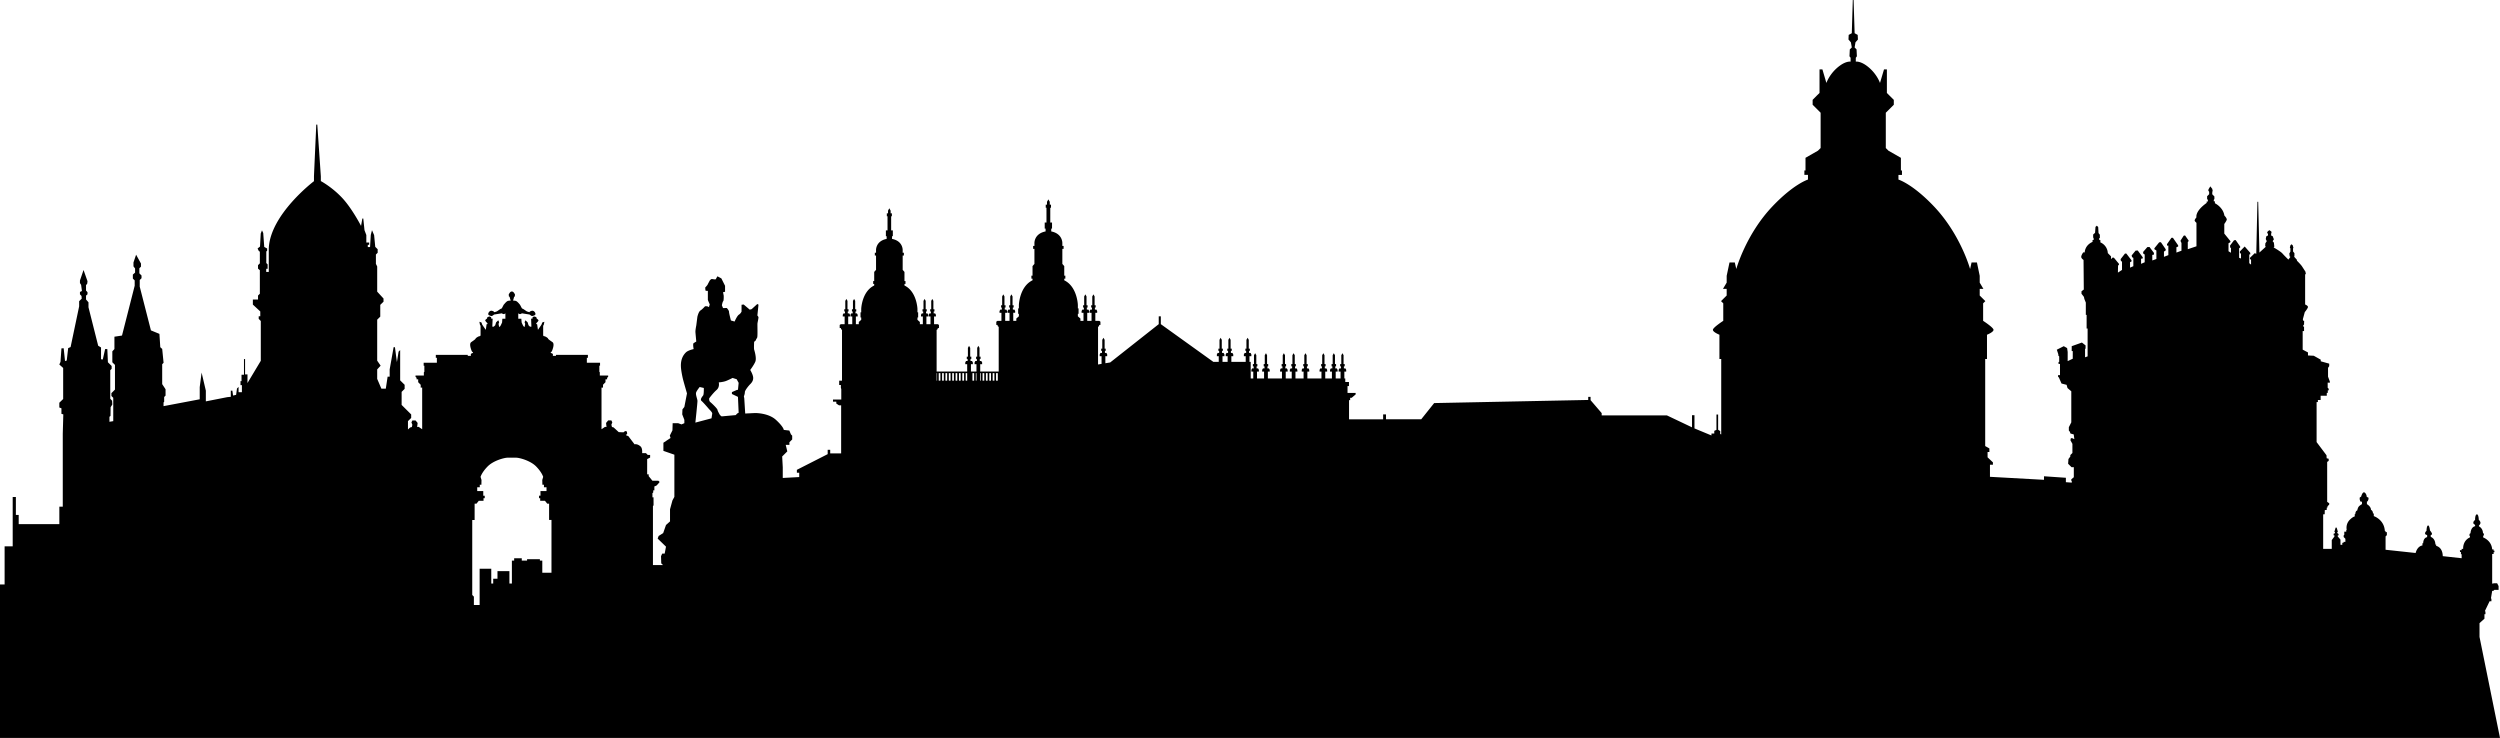<svg xmlns="http://www.w3.org/2000/svg" viewBox="0 0 358.416 105.796"><path d="M355.479 91.312v-1.977l.707-.635v-.648h.143v-.369l-.079-.081.672-1.399h.263v-.354l-.068-.072.179-1.064h.162l.147-.145h.607v-.549l-.205-.396h-.57v.121l-.143-.137v-4.184h.205v-.258h.115v-.215h-.121v-.18h-.199c-.09-1.301-1.29-1.719-1.29-1.719v-.268h.101v-.257l-.127-.11c-.041-.724-.582-.955-.582-.955V75.3s.037.066.185-.201c.146-.271-.21-.582-.21-.582-.021-.773-.251-.781-.251-.781-.306.02-.273.82-.273.82-.313.173-.252.49-.252.49l.252.224v.17c-.641.142-.655.997-.655.997l-.146.118v.312h.068v.168c-1.086.498-.98 1.657-.98 1.657h-.215v.19h-.221c-.063 0 0 .258 0 .258h.119v.312h.102v.578l-2.707-.296c-.025-1.327-.943-1.469-.943-1.469v-.188h-.109c-.037-.929-.656-1.092-.656-1.092l-.021-.117s-.067-.123.137-.218c.199-.097-.241-.601-.241-.601s-.084-.781-.288-.711c-.204.064-.21.766-.21.766s-.215.18-.205.378c.013.202.294.215.294.215v.313c-.587.111-.564.875-.564.875h-.11v.314c-.792.139-.972 1.082-.972 1.082l-4.312-.464v-1.911l.185-.185v-.433h-.193v-.17h-.096c-.104-1.646-1.584-2.123-1.584-2.123v-.377h-.124c.021-.389-.283-.529-.283-.529.006-.479-.582-.811-.582-.811v-.375l.12-.043.11-.296v-.215l-.256-.112c0-.291-.205-.646-.39-.65-.252-.01-.414.619-.414.619l-.192.117-.021.23.094.339.241.047v.339s-.293.162-.45.338c-.152.168-.23.577-.23.577-.272.05-.272.515-.272.515h-.084v.338s-.215.002-.661.428c-.691.641-.492 1.477-.492 1.477l-.062.062v.213h-.283v.447l-.09.09v.23l.247.252v.438h-.263v.142h-.178v.28h-.264v-.741l-.393-.457v-.152h.119v-.2l-.179-.127v-.154l.085-.03-.179-.599h-.147l-.184.629h.084v.179l-.184.062v.232h.115v.168l-.384.516v1.261h-1.231v-4.95l.215-.014.017-.594.282-.036v-.312l.1-.037.018-.178.23-.222.01-.19-.299-.209v-5.727l.215-.141v-.31l-.289-.073-.021-.427-1.421-1.89v-5.739h.184v-.291h.394v-.619h.881v-.413h.144v-.357h.131v-.225l-.146-.146v-.737l.309.014v-.168l-.258-.701v-1.263l.168-.243v-.359l-1.213-.336v-.233l-1.002-.563-.828-.04v-.435l-.761-.401v-2.664h.199v-.627h-.11v-.26h.105l.021-.569-.138-.031-.053-.202.278-1.025s.424-.517.455-.719c.031-.202-.404-.375-.404-.375v-4.282l.101-.129-.062-.307-.493-.763c-.163-.25-.724-.803-.724-.803v-.121l-.398-.448.042-.084v-.425l-.199-.241v-.453l.058-.059-.109-.385-.184-.137-.143.157-.079.325.079.098v.472l-.157.28.054.417.104.066-.289.385s-.593-.577-.865-.889c-.283-.307-1.248-.855-1.248-.855l.096-.128-.064-.557-.178-.215.178-.263-.178-.461-.199-.065-.021-.241s.078-.244.058-.302c-.017-.058-.31-.244-.31-.244s-.24.166-.295.278c-.052.117.102.257.102.257v.22l-.246.132-.074.386.143.307-.204.31-.021.401.084.089-.913.829-.173-7.272h-.114l-.164 7.455-.215-.097-.687.666-.011.154.166.14v.682l-.256-.204v-1.259l.143.01v-.232l-.798-.911-.688.706v.233l.157.09v.691l-.268-.1v-1.363l.151-.105v-.142l-.649-.936-.236.036-.562.745v.272l.127.09v.682l-.353-.218v-1.146l.272-.154v-.152l-.877-1.083v-1.374s.285-.386.348-.593c.068-.205-.335-.619-.335-.619-.188-1.206-1.358-1.762-1.358-1.762v-.273h-.162v-.21l.088-.125v-.365l-.31-.319.017-.378.053-.087-.068-.307-.277-.359-.263.438-.021.197.119.137v.354l-.293.294v.396l.109.125v.241h-.173v.194c-1.715 1.22-1.463 2.057-1.463 2.057s-.259.314-.259.451c0 .134.259.346.259.346v3.364l-1.244.417v-1.033l.067-.05.06-.144-.521-.75-.198.044-.446.697.031.152.101.184v1.117l-.725.266v-.764l.252-.105v-.162l-.75-1.083h-.216l-.635.907v.202h.194v1.371l-.63.242v-.745l.252-.176v-.162l-.691-1.013-.246.018-.688.851v.136l.288.184v1.215l-.582.215-.01-.794.24-.048v-.241l-.636-.85-.309.013-.599.692v.221l.221.157v1.106l-.52.226v-.724l.24-.053v-.164l-.719-.974-.305.019-.565.685.052.249.189.11v1.19l-.473.207v-.781l.211-.107v-.165l-.746-.971-.193.008-.624.798.042.272.158.078v1.196l-.588.386.021-1.013.126-.104v-.145l-.724-.881-.194-.009-.215.231v-.406l-.467-.478a1.755 1.755 0 0 0-1.064-1.526v-.33h-.162v-.302h.088v-.464l-.192-.241-.048-.863-.194-.194-.192.173-.063.851-.272.241v.472h.068v.32H300v.268c-1.128.495-1.122 1.502-1.122 1.502h-.216s-.282.399-.282.64c0 .242.33.443.33.443l.037 4.244-.331.254v.346l.353.459.058.291.21.522v1.757h.115v1.967h.142v3.986l-.366.134v-1.188l.072-.079v-.44l-.523-.409-1.463.521v.698h.15v1.099l-.729.346V50.46l-.08-.556-.481-.273-.996.504.216.658v.181l.125.126v.789h-.095v.289h.21v1.6h-.277v.224l.125.129.367.85.734.191.126.461.545.465v4.453l-.351.697v.481l.136.157.1.268.462.127.09.684-.305-.145h-.193l-.063.299.284.516v1.309l-.299.297v.209l-.269.359-.048.677.493.495h.325v1.439l-.362.297v.191l.067.065v.22l-.844-.061v-.635l-3.137-.215v.508l-7.747-.43v-1.733h.425v-.338l-.766-.724v-.763h.258v-.512l-.599-.338V51.469h.257V47.99s.977-.383.934-.722c-.041-.338-1.488-1.271-1.488-1.271v-2.51l.318-.314-.808-.806v-.954h.53l-.53-.895v-.975l-.399-1.912h-.77l-.21.936s-1.354-4.925-5.146-8.939c-3.096-3.271-5.125-3.882-5.125-3.882v-.671h.504v-.635h-.152v-1.814l-1.783-1.021-.383-.38v-5.062l1.148-1.146v-.7l-.613-.608-.379-.38V9.952h-.414l-.576 1.943s-.473-1.445-1.977-2.518c-.925-.648-1.49-.541-1.49-.541v-.555l.156-.207-.048-.989-.276-.282.121-.735.352-.4-.032-.664-.44-.241L265.743 0h-.115l-.143 4.762-.445.241-.031.664.346.4.131.735-.287.282-.047.989.162.207v.556s-.571-.107-1.489.541c-1.507 1.072-1.982 2.518-1.982 2.518l-.571-1.943h-.414v3.375l-.39.38-.598.608v.7l1.146 1.146v5.062l-.385.38-1.783 1.021v1.814h-.162v.635h.515v.671s-2.03.611-5.13 3.882c-3.793 4.015-5.146 8.939-5.146 8.939l-.214-.936h-.761l-.404 1.912v.975l-.529.895h.529v.954l-.809.806.32.314v2.51s-1.442.934-1.483 1.271c-.042.339.933.722.933.722v3.48h.258V62.28l-.142-.058v-.417l-.3-.192v-2.179h-.241v2.194l-.313.143v.385h-.403v.276l-2.435-1.011v-1.898h-.352v1.742l-3.594-1.708h-9.356v-.33l-1.594-1.856v-.473h-.336v.443l-22.087.447-1.857 2.326h-5.051v-.704h-.409v.705h-4.888v-2.744h.162v-.34h.216l.569-.482v-.211h-1.164v-.992h.205v-.576h-.528v-.51h-.132v-.985H193v-.255l-.11-.204h-.22v-.296h.115v-.323h-.163V50.93l-.156-.296-.169.296v1.267h-.162v.323h.115v.296h-.22l-.111.204v.255h.273v.985h-.697v-.985h.268v-.255l-.115-.204h-.215v-.296h.115v-.323h-.158V50.93l-.168-.296-.162.296v1.267h-.156v.323h.109v.296h-.216l-.114.204v.255h.269v.985h-.955v-.985h.272v-.255l-.115-.204h-.221v-.296h.115v-.323h-.158V50.93l-.168-.296-.162.296v1.267h-.151v.323h.11v.296h-.222l-.114.204v.255h.271v.985h-2.02v-.985h.269v-.255l-.11-.204h-.221v-.296h.115v-.323h-.162V50.93l-.162-.296-.168.296v1.267h-.152v.323h.109v.296h-.215l-.109.204v.255h.262v.985h-1.164v-.985h.272v-.255l-.115-.204h-.22v-.296h.115v-.323h-.152V50.93l-.174-.296-.162.296v1.267h-.158v.323h.116v.296h-.215l-.115.204v.255h.272v.985h-.86v-.985h.272v-.255l-.115-.204h-.215v-.296h.109v-.323h-.156V50.93l-.164-.296-.162.296v1.267h-.156v.323h.115v.296h-.228l-.108.204v.255h.268v.985h-2.02v-.985h.263v-.255l-.11-.204h-.215v-.296h.109v-.323h-.162V50.93l-.157-.296-.173.296v1.267h-.152v.323h.115v.296h-.221l-.115.204v.255h.273v.985h-1.014v-.985h.268v-.255l-.109-.204h-.215v-.296h.109v-.323h-.151V50.93l-.168-.296-.167.296v1.267h-.158v.323h.115v.296h-.221l-.109.204v.255h.272v.985h-.366v-2.38h-.179v-.815h.272v-.254l-.11-.208h-.22v-.299h.115v-.319h-.158V48.72l-.167-.296-.168.296v1.265h-.152v.319h.11v.299h-.215l-.11.208v.254h.263v.815h-2.057v-.815h.272v-.254l-.114-.208h-.221v-.299h.12v-.319h-.163V48.72l-.162-.296-.162.296v1.265h-.157v.319h.115v.299h-.22l-.116.208v.254h.272v.815h-.734v-.815h.273v-.254l-.115-.208h-.221v-.299h.115v-.319h-.157V48.72l-.167-.296-.158.296v1.265h-.162v.319h.109v.299h-.215l-.11.208v.254h.268v.815h-.771l-7.533-5.407v-1.125h-.298v1.125l-6.96 5.491-.692.113v-1.013h.262v-.254l-.104-.208h-.22v-.299h.11v-.319h-.153V48.72l-.167-.296-.169.296v1.265h-.156v.319h.114v.299h-.22l-.11.208v.254h.268v1.104l-.504.087v-5.393l.158-.12v-.158h.184v-.469l-.173-.115h-.557v-1.159h.263v-.252l-.11-.208h-.216v-.296h.111v-.322h-.152v-1.262l-.168-.302-.168.302v1.262h-.157v.322h.115v.296h-.221l-.11.208v.252h.268v1.159h-.618v-1.159h.272v-.252l-.109-.208h-.221v-.296h.109v-.322h-.152v-1.262l-.167-.302-.168.302v1.262h-.157v.322h.115v.296h-.215l-.115.208v.252h.272v1.159h-.44v-.331l-.367-.322v-.359h.1v-.773h-.1v-.499s-.084-2.627-1.951-3.532v-.235h.157v-.433h-.157v-1.368l-.273-.315v-2.158h.179v-.417h-.179v-.393s.063-1.359-1.594-1.688v-.403h.115v-.876h-.252v-2.113h.105v-.443h-.178v-.409l-.199-.352-.199.352v.409h-.179v.443h.105v2.113h-.252v.876h.126v.403c-1.669.328-1.601 1.688-1.601 1.688v.393h-.184v.417h.184v2.158l-.272.315v1.368h-.162v.433h.162v.233c-1.872.905-1.956 3.532-1.956 3.532v.499h-.104v.773h.104v.359l-.367.322v.331h-.44V44.84h.272v-.25l-.109-.208h-.221v-.296h.115v-.322h-.157v-1.262l-.163-.302-.168.302v1.262h-.157v.322h.116v.296h-.221l-.115.208v.252h.272v1.159h-.618v-1.159h.271v-.252l-.115-.208h-.22v-.296h.115v-.322h-.157v-1.262l-.168-.302-.162.302v1.262h-.152v.322h.104v.296h-.21l-.12.208v.252h.272v1.159h-.561l-.174.115v.469h.189v.158l.157.12v6.404h-2.649v-1.052h.273v-.252l-.121-.207h-.215v-.296h.115v-.323h-.157v-1.261l-.163-.297-.167.297v1.261h-.157v.323h.109v.296h-.215l-.11.207v.252h.268v1.052h-.792v-1.052h.273v-.252l-.115-.207h-.221v-.296h.115v-.323h-.157v-1.261l-.168-.297-.163.297v1.261h-.162v.323h.121v.296h-.227l-.11.207v.252h.273v1.052h-4.38v-5.969l.158-.118v-.146h.178v-.449l-.168-.107h-.535v-1.106h.263v-.242l-.11-.199h-.209v-.281h.109v-.307h-.151v-1.206l-.157-.28-.152.28v1.206h-.152v.307h.105v.281h-.205l-.11.199v.241h.257v1.106h-.587v-1.106h.257v-.241l-.11-.199h-.204v-.281h.104v-.307h-.152v-1.206l-.157-.28-.157.28v1.206h-.142v.307h.1v.281h-.205l-.109.199v.241h.262v1.106h-.425v-.316l-.346-.307v-.339h.099v-.739h-.099v-.48s-.079-2.502-1.862-3.364v-.226h.146v-.412h-.146v-1.309l-.257-.299v-2.053h.173v-.401h-.173v-.373s.058-1.298-1.526-1.607v-.386h.115v-.836h-.241v-2.02h.105v-.422h-.179v-.386l-.189-.342-.184.342v.386h-.173v.422h.1v2.02h-.235v.836h.109v.386c-1.578.31-1.521 1.607-1.521 1.607v.373h-.173v.401h.173v2.053l-.263.299v1.309h-.146v.412h.146v.226c-1.783.862-1.861 3.364-1.861 3.364v.48h-.101v.739h.101v.339l-.347.307v.316h-.42v-1.106h.258v-.241l-.105-.199h-.209v-.281h.109v-.307h-.151v-1.206l-.157-.28-.163.28v1.206h-.146v.307h.109v.281h-.21l-.109.199v.241h.257v1.106h-.583v-1.106h.253v-.241l-.105-.199h-.21v-.281h.11v-.307h-.152v-1.206l-.157-.28-.157.28v1.206h-.146v.307h.104v.281h-.21l-.11.199v.241h.268v1.106h-.54l-.168.107v.449h.184v.146l.146.118v7.277h-.403v.619h.241v.411l.058.177v1.502h-1.186v.305h.473v.266l.393.26h.3v6.889h-1.568v-.521h-.362v.627l-4.416 2.247v.42h.336v.618l-2.36.129v-1.526l-.084-1.553.734-.732-.226-.935h.529v-.378l.399-.396v-.545l-.18-.184-.23-.549-.797-.09s0-.408-1.117-1.436c-1.117-1.027-3.025-.982-3.025-.982l-1.386.068-.136-2.18-.053-.288s.137-.308.137-.585c0-.271.566-.957.791-1.175.221-.224.462-.548.395-1.011-.074-.461-.415-1.006-.415-1.006s.53-.7.734-1.195c.199-.499-.115-1.537-.173-1.727-.048-.186 0-1.111 0-1.111s.262-.202.262-.272c0-.071.068-.137.168-.323.1-.191.016-1.911.053-2.085.026-.17.146-.719.137-.836-.021-.121-.157-.258-.157-.258s.157-1.486.157-1.536c0-.053-.174-.104-.174-.104l-.803.731-.272.071-.87-.737-.305.037v.973s-.104.272-.377.443c-.273.17-.619.988-.619.988l-.53-.152s-.272-1.043-.272-1.245c0-.207-.32-.548-.32-.548l-.535.019-.167-.394s.1-.548.188-.598c.084-.053.084-.719.068-.819l-.09-.464.289-.065v-.857l-.529-1.06-.562-.302s-.167.268-.215.389c-.057.12-.45 0-.587 0-.137 0-.304.223-.304.223s-.294.548-.31.595c-.017.056-.341.412-.341.412s.031.257.031.375c0 .124.352.092.352.092v1.277c0 .07.268.658.268.658l-.11.391-.252-.112h-.315s-.346.403-.639.59c-.299.181-.457.931-.457.931l-.157 1.23s-.136.64-.121.959c.026.317.121 1.343.121 1.343s-.231.137-.378.229 0 .854 0 .854-.775.159-1.096.466c-.834.803-.771 1.889-.682 2.539.084.596.204 1.159.31 1.536.099.378.514 1.812.514 1.812l-.378 1.945-.272.344-.031.717.304.787v.477l-.408.175-.483-.173h-.786l-.031 1.026-.378.75.104.344-1.022.682v1.165l1.573.548v6.047l-.277.51-.347 1.268v1.74l-.577.515-.404 1.159-.65.412-.141.375 1.195 1.158-.188.994h-.357l-.167.372.031 1.025.257.251h-1.447v-8.475l.089-.084V71.3h-.157v-.594l.115-.109v-.299h.163v-.557l.288-.117.188-.187.283-.336-.184-.179h-.854l-.535-.658v-.258h-.22V65.82l.425-.223v-.375h-.341l-.258-.258h-.545s.073-.694-.226-.957c-.483-.432-.86-.305-.86-.305l-.902-1.186s-.115-.047-.178-.047c-.074 0-.169-.145-.169-.145s.169-.037.179-.095c.021-.06-.031-.351-.031-.351s-.184-.127-.293-.043c-.127.086-.2.148-.2.148l-.677-.029-.734-.674-.235-.061-.084-.325.131-.341-.131-.28h-.457l-.305.367.062.578-.21-.02-.504.344v-5.971h.215v-.408l.357-.369v-.41h.23v-.215l.152-.148v-.184h-1.196v-.459l-.068-.076v-.871h.1v-.422h-1.893v-.708h.151v-.42h-4.579v.137h-.456s.052-.149 0-.262c-.062-.113-.262-.113-.299-.182-.036-.07.126-.107.185-.249.052-.15.43-1.028.062-1.277-.361-.249-.598-.409-.624-.498-.015-.095-.393-.336-.545-.344-.146-.013-.158-.103-.158-.218v-1.277l.09-.157.084-.422-.299.1-.121.322-.504.739-.115-.808-.125-.023v-.113s.352-.332.314-.432c-.037-.105-.252-.241-.252-.241l-.062-.218-.32-.092-.215.126v.184l-.205.016.042 1.144h-.204l-.21-.205-.126-.417-.314-.296-.122.282.09.238-.09.443s-.068-.023-.152-.103c-.078-.081-.272-.548-.272-.548l-.042-.533h-.44v-.775s.146.112.241.112c.105 0 .289-.112.289-.112l1.091.173s.31.252.388.218c.079-.037.487-.081.457-.32-.037-.241-.273-.524-.583-.419-.304.1-.262.188-.262.188s-.278-.065-.399-.123c-.114-.059-.571-.409-.635-.391-.072.028-.283-.509-.367-.59-.073-.079-.393-.512-.65-.535-.251-.023-.345-.053-.345-.053l.072-.118.105-.396.104-.056.021-.288s-.146-.28-.263-.359c-.126-.076-.179-.058-.179-.058s-.062-.019-.188.058c-.115.079-.263.359-.263.359l.021.288.105.056.104.396.073.118s-.094.029-.346.053c-.258.023-.566.456-.65.535-.079.081-.294.618-.362.59-.073-.019-.529.332-.64.391-.115.058-.398.123-.398.123s.042-.089-.263-.188c-.31-.105-.545.178-.582.419-.031.239.372.283.456.32.079.034.389-.218.389-.218l1.096-.173s.179.112.283.112c.105 0 .236-.112.236-.112v.775h-.436l-.037.533s-.199.467-.277.548a.513.513 0 0 1-.146.103l-.09-.443.09-.238-.127-.283-.309.296-.127.417-.215.205h-.204l.048-1.144-.211-.016v-.184l-.215-.126-.314.092-.073.218s-.215.136-.247.241c-.031.1.32.432.32.432v.113l-.125.023-.116.808-.509-.739-.115-.322-.294-.1.079.422.089.157v1.277c0 .115-.011.205-.162.218-.147.008-.52.249-.552.344-.021.089-.262.249-.618.498-.367.249.011 1.127.062 1.277.059.142.221.179.189.249-.037.068-.241.068-.294.182-.058.112 0 .262 0 .262h-.462v-.137h-4.579v.42h.152v.708H60.74v.422h.099v.871l-.073.076v.458h-1.195v.185l.152.149v.215h.23v.408l.361.371v.407h.211v5.97l-.504-.344-.215.021.068-.579-.295-.358h-.461l-.131.279.131.341-.073.325-.247.061-.31.287v-1.197l.462-.455v-.506l-.687-.681-.683-.683V56.18l.431-.431v-.582l-.641-.635V50.19l-.226.223-.241 1.503-.282-2.143h-.189l-.566 3.187v1.038h-.294l-.262 1.729h-.63l-.603-1.406v-1.36l.493-.535-.493-.719V45.83l.44-.436v-1.688l.467-.454v-.453l-.907-.986v-3.607l-.185-.377v-1.34l.252-.252v-.506l-.346-.339-.162-1.684-.305-.708-.173.682-.105 1.744h-.325v-.328h.199v-.33h-.408v-1.07l-.263-.697-.173-1.673h-.132l-.188 1.062s-1.316-2.562-2.765-4.08c-1.437-1.517-3-2.348-3-2.348v-.682l-.509-7.414h-.146l-.33 7.375v.736s-6.289 4.76-6.479 9.65v3.365h-.367v-.456h.2v-.63l-.188-.191v-1.654l.121-.121v-.312l-.416-.225-.146-1.996-.178-.383-.179.456-.104 1.873-.346.274.172.354.152.103v1.67l-.262.266v.49l.262.23v3.37l-.262.263v.574h-.74v.721l1.064.986v.685h-.226v.375l.3.307v5.706l-1.91 3.188V53.68h-.346v-2.198h-.157v2.245h-.351v.912h-.147v.579h.2v1.014h-.478v-.761l-.226.229-.125.91-.437.098-.1-.703h-.225v.884l-.51.05-3.067.604v-1.535l-.608-2.594-.269 2.086v1.744l-5.188.983v-.526l.09-.096v-.691l.199-.199v-.909l-.482-.737v-2.854l.199-.204-.199-1.996s-.278-.201-.278-.277c0-.076-.12-1.873-.12-1.873l-1.217-.501-1.605-6.271v-.949l.257-.257v-.388l-.31-.311v-.73l.231-.229v-.446l-.698-1.269-.377 1.114v.556l.23.308v.59l-.32.283v.571l.263.264v.761l-1.819 7.144-1.086.166v1.77l-.3.328v1.568l.378.378v3.54l-.509.506v.409l.263.257v3.35l-.546.092v-.719l.152-.117.016-1.252.246-.396-.031-.532-.267-.281v-4.096l.199-.201v-.407l-.535-.532-.084-1.894h-.314l-.336 1.492-.252-.028v-1.691l-.409-.25-1.39-5.515v-.708l-.352-.409v-.554l.21-.186v-.305l-.21-.229v-.775l.173-.226.037-.344-.566-1.61-.515 1.514v.361l.168.266.115.875-.283.134v.339l.226.243.026.383-.367.359v.74l-1.227 5.84-.347.152-.205 1.778-.246.078-.194-1.838-.32.019-.135 1.932-.169.379.551.495v4.453l-.551.532v.683l.304.113v.799l.268.073-.078 2.767v10.468h-.491v2.502H2.681v-1.315h-.405V71.25H1.82v7.076H.661v5.463H0v22.01h358.416l-2.937-14.487zM79.063 82.107h-1.316v-1.732h-.346v-.203h-1.836v.203h-.761v-.34h-1.091v.34h-.326v3.283h-.355v-1.775h-1.711v1.091h-.613v.685h-.277V81.54h-1.668v5.195h-.824V85.54l-.235-.242v-10.75h.341V72.21h.268l.324-.41h.683v-.371h.173v-.362h-.21V70.4h-.865v-.546h.367v-.358h.231l.016-.685-.137-.442s.173-.633 1.007-1.488c.834-.854 2.371-1.248 2.837-1.264.462-.017.65 0 .65 0s.179-.017.641 0c.467.016 2.004.409 2.843 1.264.828.855 1.001 1.488 1.001 1.488l-.131.442.017.685h.226v.358h.366v.546h-.865v.666h-.207v.361h.168v.373h.687l.319.408h.268v2.336h.342l-.001 7.563zm22.942-22.133l-2.313.613s.3-2.805.3-3.101c0-.294-.314-.935-.179-1.254.137-.317.499-.75.499-.75l.592.138s.021.908-.094 1.068c-.111.16-.498.568-.226.798.272.226 1.085 1.187 1.085 1.187s.462.435.441.613c-.021.184-.105.688-.105.688zm3.793-3.077l.099 2.274-.21.113-.209.227-2.025.184-.226-.184s-.341-.566-.361-.747c-.021-.183-.803-.937-1.028-1.117-.23-.183-.157-.549-.157-.549s.546-.747 1.044-1.183c.503-.434.32-1.092.32-1.092s.634-.047 1.049-.207c.409-.16.934-.433.934-.433l.587.185.283.521-.099 1.005h-.132l-.734.32v.271l.865.412zm28.548-2.321h-.063V53.49h.063v1.086zm.477 0h-.242V53.49h.242v1.086zm.488 0h-.246V53.49h.246v1.086zm.482 0h-.246V53.49h.246v1.086zm.487 0h-.251V53.49h.251v1.086zm.479 0h-.242V53.49h.242v1.086zm.482 0h-.242V53.49h.242v1.086zm.488 0h-.246V53.49h.246v1.086zm.487 0h-.252V53.49h.252v1.086zm.446 0h-.215V53.49h.215v1.086zm.997 0h-.242V53.49h.242v1.086zm.335 0h-.094V53.49h.094v1.086zm.635 0h-.095V53.49h.095v1.086zm.483 0h-.247V53.49h.247v1.086zm.483 0h-.247V53.49h.247v1.086zm.481 0h-.246V53.49h.246v1.086zm.488 0h-.247V53.49h.247v1.086zm.488 0h-.252V53.49h.252v1.086z"/></svg>